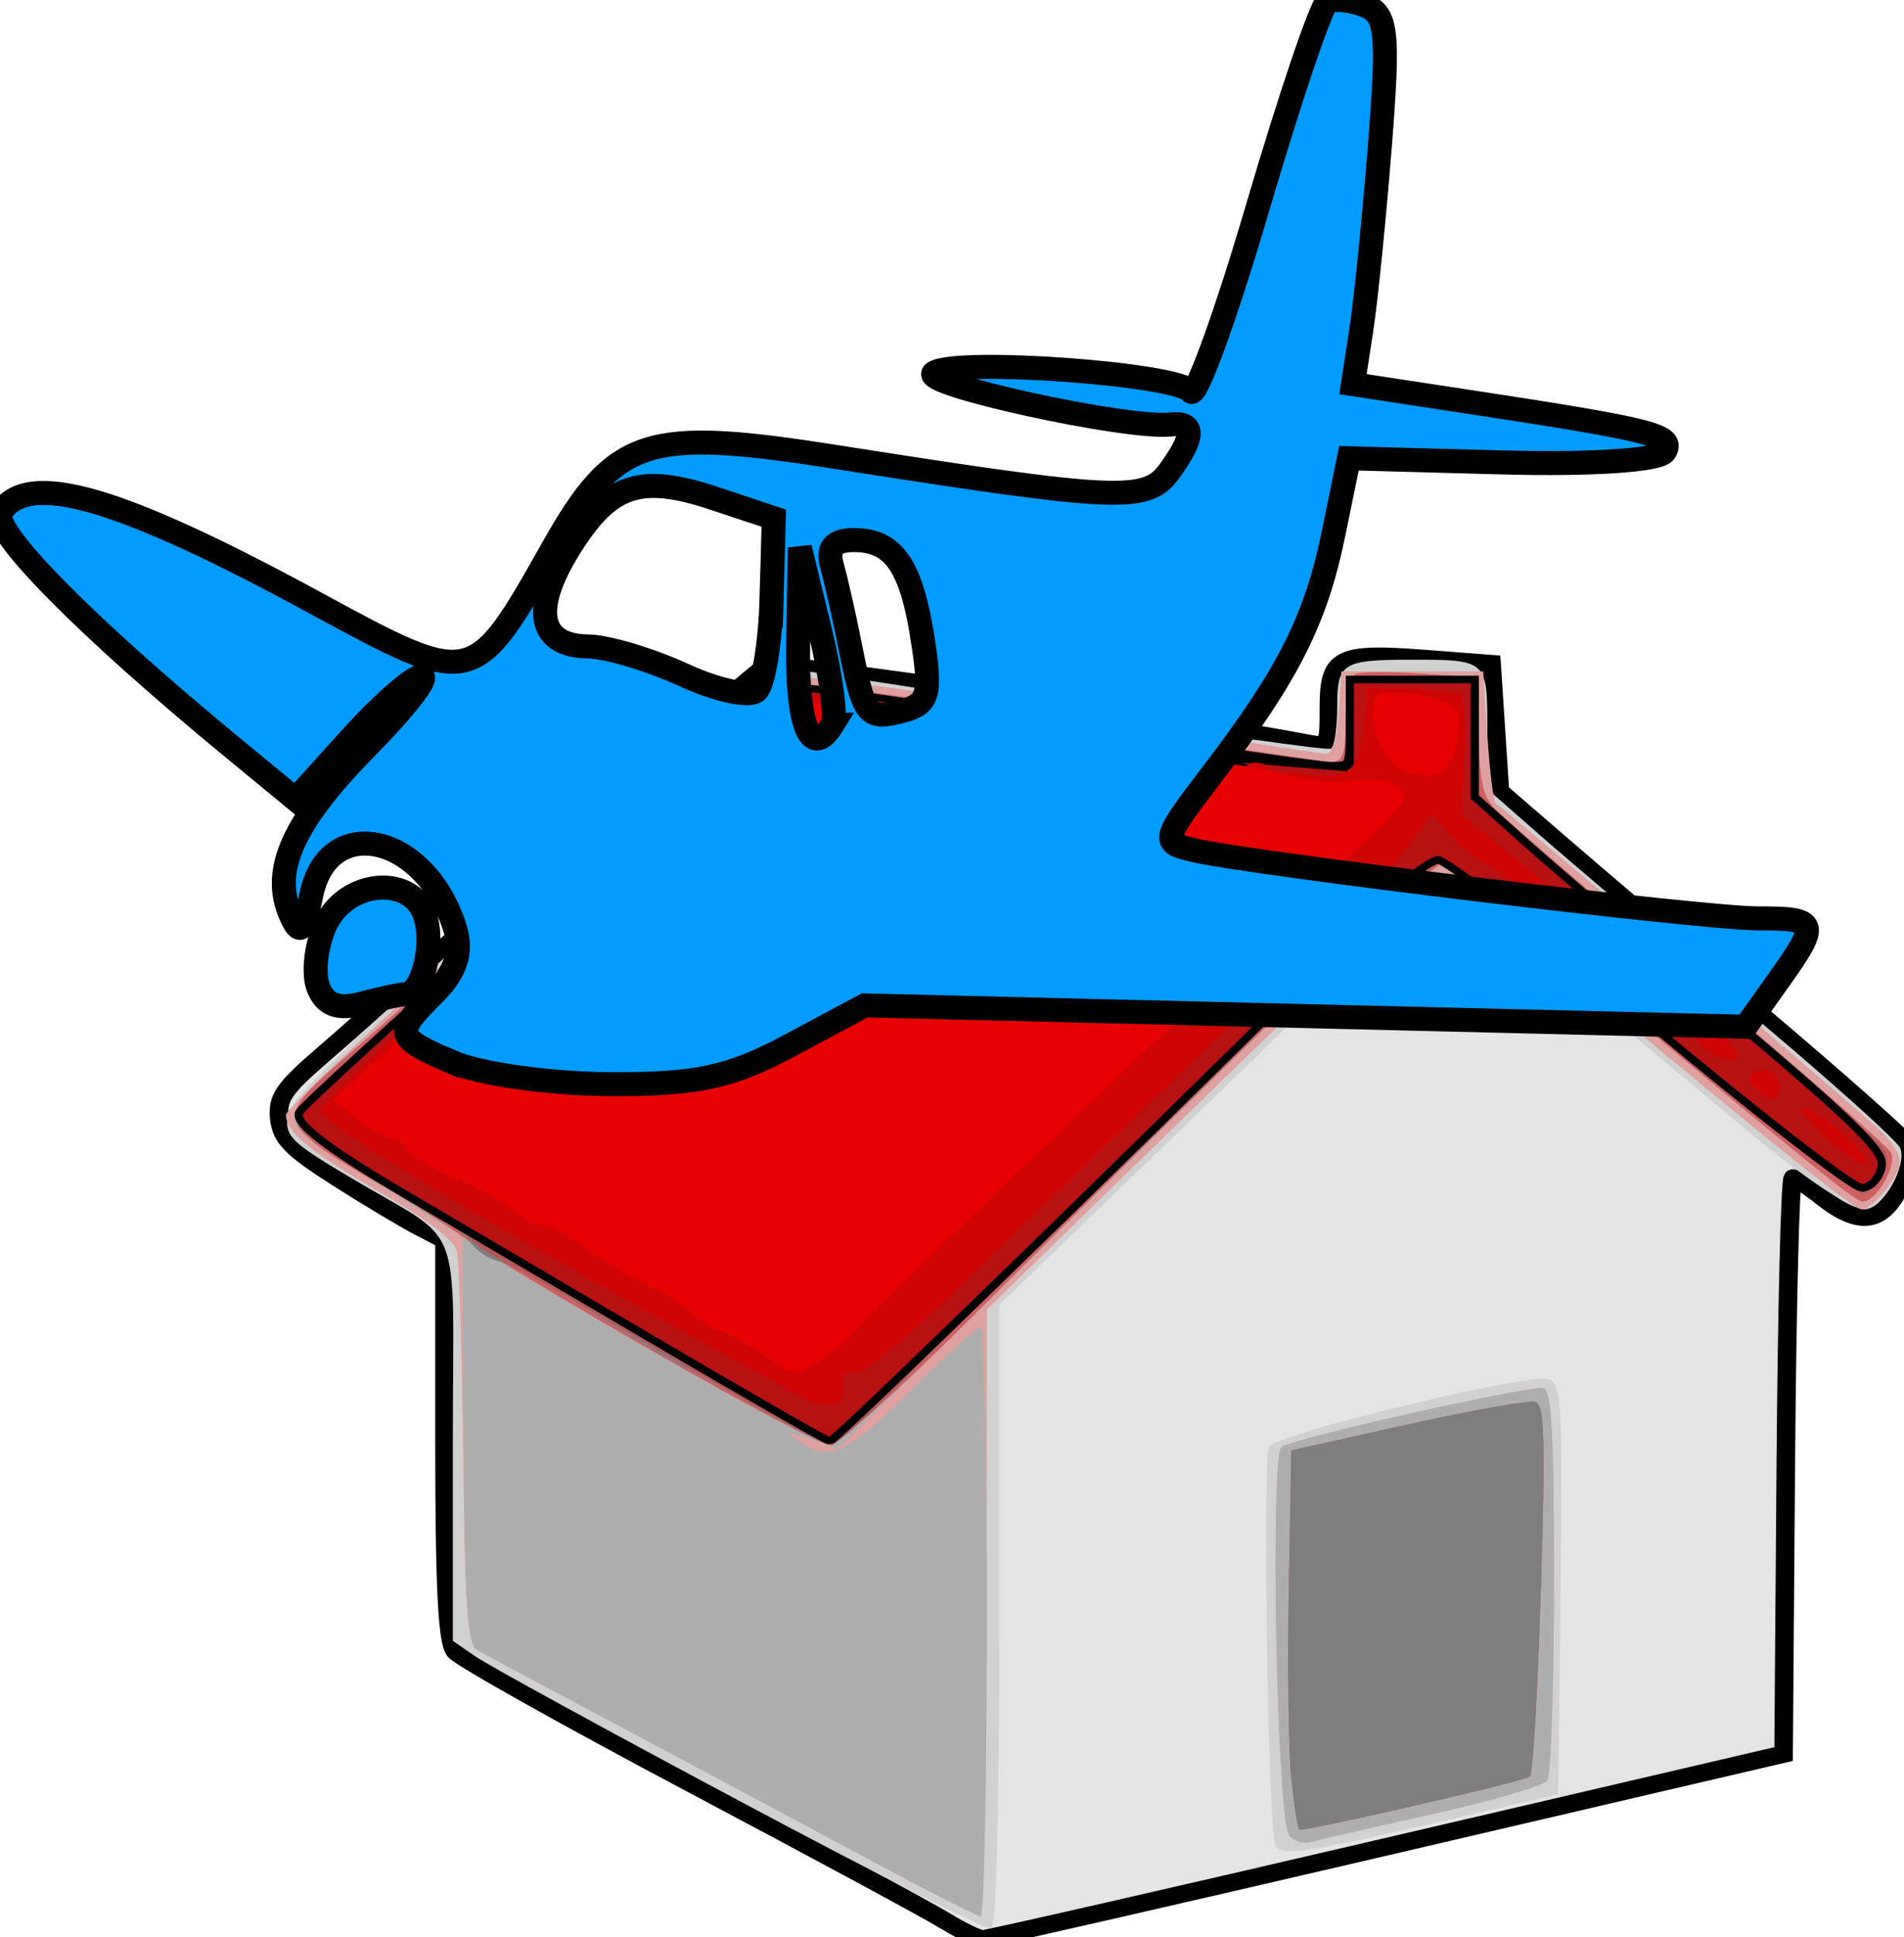<?xml version="1.0" encoding="UTF-8" standalone="no"?>
<!-- Created with Inkscape (http://www.inkscape.org/) -->

<svg
   xmlns:dc="http://purl.org/dc/elements/1.1/"
   xmlns:cc="http://creativecommons.org/ns#"
   xmlns:rdf="http://www.w3.org/1999/02/22-rdf-syntax-ns#"
   xmlns:svg="http://www.w3.org/2000/svg"
   xmlns="http://www.w3.org/2000/svg"
   xmlns:sodipodi="http://sodipodi.sourceforge.net/DTD/sodipodi-0.dtd"
   xmlns:inkscape="http://www.inkscape.org/namespaces/inkscape"
   version="1.1"
   width="31.741"
   height="32.278"
   id="svg3205"
   inkscape:version="0.48.4 r9939"
   sodipodi:docname="icon_plane_house_small.svg">
  <sodipodi:namedview
     pagecolor="#ffffff"
     bordercolor="#666666"
     borderopacity="1"
     objecttolerance="10"
     gridtolerance="10"
     guidetolerance="10"
     inkscape:pageopacity="0"
     inkscape:pageshadow="2"
     inkscape:window-width="708"
     inkscape:window-height="480"
     id="namedview4494"
     showgrid="false"
     inkscape:zoom="7.311555"
     inkscape:cx="15.870483"
     inkscape:cy="9.0951925"
     inkscape:window-x="1492"
     inkscape:window-y="181"
     inkscape:window-maximized="0"
     inkscape:current-layer="layer1" />
  <defs
     id="defs3207" />
  <g
     transform="translate(-100.891,-538.317)"
     id="layer1">
    <g
       transform="matrix(0.27,0,0,0.254,-17.9,500.94)"
       id="g3031">
      <path
         d="m 498.319,273.155 c -0.992,-0.649 -8.062,-4.704 -15.711,-9.011 -7.65,-4.307 -14.198,-8.211 -14.552,-8.676 -0.476,-0.625 -0.644,-4.251 -0.644,-13.906 l 0,-13.061 -1.59,-0.878 c -0.875,-0.483 -3.135,-1.922 -5.022,-3.198 -2.831,-1.914 -3.459,-2.597 -3.587,-3.898 -0.131,-1.334 0.266,-1.962 2.576,-4.08 1.502,-1.377 5.177,-4.839 8.168,-7.693 8.418,-8.033 18.707,-17.577 19.385,-17.981 0.477,-0.284 26.358,3.695 33.258,5.114 1.397,0.287 1.417,0.255 1.417,-2.307 0,-3.332 0.601,-3.66 5.924,-3.227 l 4.121,0.335 0.258,4.192 0.258,4.192 3.606,3.312 c 1.983,1.822 7.547,6.858 12.363,11.192 4.816,4.334 8.956,8.225 9.198,8.645 0.277,0.481 0.105,1.51 -0.465,2.773 -1.091,2.42 -2.504,2.633 -4.776,0.721 -0.842,-0.708 -1.668,-1.288 -1.836,-1.288 -0.168,0 -0.366,8.503 -0.441,18.895 l -0.135,18.895 -24.469,6.065 c -13.458,3.336 -24.7,6.062 -24.984,6.059 -0.283,-0.004 -1.326,-0.537 -2.318,-1.186 z"
         id="path3051"
         style="fill:#e4e4e4;stroke-width:1.146;stroke-miterlimit:4;stroke-dasharray:none;stroke:#000000;stroke-opacity:1" />
      <path
         d="m 485.698,265.338 c -8.216,-4.657 -15.576,-8.935 -16.355,-9.508 l -1.417,-1.041 0,-13.096 c 0,-15.042 0.831,-12.774 -6.343,-17.305 -3.617,-2.285 -4.008,-2.687 -3.863,-3.981 0.127,-1.129 3.348,-4.453 14.973,-15.451 8.146,-7.707 15.101,-14.008 15.454,-14.003 0.353,0.005 8.06,1.254 17.126,2.777 9.066,1.523 16.658,2.664 16.87,2.537 0.212,-0.127 0.386,-1.352 0.386,-2.722 0,-2.917 0.295,-3.115 4.636,-3.115 4.608,0 4.636,0.027 4.636,4.554 l 0,3.929 3.327,3.099 c 1.83,1.704 7.494,6.808 12.587,11.341 5.093,4.533 9.402,8.636 9.577,9.118 0.436,1.201 -1.105,4.019 -2.195,4.013 -0.874,-0.005 -3.784,-2.081 -7.327,-5.228 -11.92,-10.587 -17.737,-15.711 -18.281,-16.104 -0.473,-0.341 -2.301,1.244 -6.513,5.645 -3.221,3.366 -6.322,6.593 -6.893,7.171 -0.57,0.578 -4.047,4.141 -7.726,7.918 l -6.689,6.866 -9.8e-4,20.391 c -6.2e-4,13.159 -0.184,20.439 -0.516,20.527 -0.283,0.075 -7.238,-3.675 -15.454,-8.332 z m 33.009,2.792 c -0.454,-1.432 -0.8,-25.446 -0.376,-26.098 0.55,-0.846 15.961,-4.798 17.214,-4.414 0.844,0.259 0.9,1.253 0.773,13.761 l -0.137,13.482 -6.697,1.647 c -9.231,2.27 -10.51,2.463 -10.776,1.624 z"
         id="path3049"
         style="fill:#d1d1d1" />
      <path
         d="m 493.94,269.313 c -3.4,-1.943 -10.122,-5.76 -14.939,-8.483 -4.816,-2.722 -9.105,-5.155 -9.53,-5.406 -0.646,-0.382 -0.795,-2.471 -0.908,-12.764 -0.075,-6.769 -0.247,-12.804 -0.382,-13.411 -0.155,-0.694 -1.729,-2.014 -4.243,-3.558 -4.811,-2.955 -6.315,-4.244 -6.315,-5.417 0,-0.768 28.114,-27.832 29.962,-28.844 0.378,-0.207 8.106,0.87 17.172,2.393 9.066,1.523 16.762,2.774 17.101,2.778 0.383,0.005 0.676,-1.019 0.773,-2.696 l 0.156,-2.704 4.379,0 4.379,0 0.258,4.209 c 0.142,2.315 0.373,4.309 0.515,4.432 3.936,3.404 22.808,20.474 23.811,21.538 0.916,0.971 1.291,1.803 1.081,2.396 -0.399,1.126 -1.731,2.711 -2.278,2.711 -0.509,0 -5.583,-4.31 -16.375,-13.908 -4.619,-4.108 -8.718,-7.651 -9.109,-7.874 -0.694,-0.395 -2.66,1.537 -22.768,22.367 l -5.785,5.993 0,19.892 c 0,10.941 -0.174,19.891 -0.386,19.89 -0.212,-10e-4 -3.168,-1.592 -6.568,-3.535 z m 25.637,-1.731 c -0.775,-0.973 -1.217,-25.028 -0.47,-25.516 0.974,-0.636 15.481,-4.084 16.171,-3.844 0.491,0.171 0.642,3.169 0.636,12.661 -0.004,6.84 -0.187,12.718 -0.405,13.062 -0.219,0.344 -3.402,1.336 -7.075,2.204 -3.673,0.868 -7.05,1.693 -7.506,1.833 -0.456,0.14 -1.064,-0.04 -1.351,-0.401 z"
         id="path3047"
         style="fill:#dea19f" />
      <path
         d="m 493.94,269.313 c -3.4,-1.943 -10.122,-5.76 -14.939,-8.483 -4.816,-2.722 -9.105,-5.155 -9.53,-5.406 -0.651,-0.385 -0.787,-2.552 -0.863,-13.795 l -0.09,-13.338 -4.031,-2.666 c -6.007,-3.972 -6.349,-4.256 -6.349,-5.273 0,-0.515 1.217,-2.059 2.704,-3.432 1.487,-1.373 7.999,-7.49 14.469,-13.593 6.471,-6.103 12.042,-11.254 12.381,-11.446 0.339,-0.192 8.026,0.907 17.082,2.444 9.056,1.537 16.872,2.795 17.368,2.797 0.747,0.002 0.901,-0.472 0.901,-2.775 0,-1.756 0.237,-2.863 0.644,-3.009 0.354,-0.127 2.209,-0.125 4.121,0.005 l 3.477,0.236 0,3.746 c 0,2.828 0.221,4.001 0.901,4.786 0.496,0.572 6.117,5.727 12.492,11.455 6.375,5.728 11.783,10.746 12.018,11.15 0.459,0.79 -0.847,3.256 -1.725,3.256 -0.468,0 -3.196,-2.351 -19.261,-16.598 -3.425,-3.038 -6.489,-5.53 -6.808,-5.538 -0.319,-0.008 -6.694,6.412 -14.166,14.266 -7.472,7.855 -15.718,16.487 -18.324,19.182 l -4.739,4.901 -1.7,-0.622 c -1.534,-0.561 -1.602,-0.548 -0.7,0.135 1.854,1.404 2.958,0.87 6.956,-3.365 2.14,-2.267 4.066,-4.121 4.278,-4.121 0.212,3.8e-4 0.386,8.693 0.386,19.318 0,10.624 -0.174,19.316 -0.386,19.315 -0.212,-10e-4 -3.168,-1.592 -6.568,-3.535 z m 25.637,-1.731 c -0.775,-0.973 -1.217,-25.028 -0.47,-25.516 0.974,-0.636 15.481,-4.084 16.171,-3.844 0.491,0.171 0.642,3.169 0.636,12.661 -0.004,6.84 -0.187,12.718 -0.405,13.062 -0.219,0.344 -3.402,1.336 -7.075,2.204 -3.673,0.868 -7.05,1.693 -7.506,1.833 -0.456,0.14 -1.064,-0.04 -1.351,-0.401 z"
         id="path3045"
         style="fill:#afaeae" />
      <path
         d="m 519.708,263.964 c -0.18,-1.771 -0.257,-7.37 -0.17,-12.443 l 0.158,-9.224 7.212,-1.707 c 3.966,-0.939 7.512,-1.601 7.88,-1.472 0.535,0.189 0.599,2.622 0.322,12.219 -0.19,6.591 -0.496,12.151 -0.68,12.356 -0.251,0.28 -13.344,3.491 -14.233,3.491 -0.089,0 -0.309,-1.449 -0.489,-3.22 z m -39.425,-28.158 c -5.521,-3.375 -10.734,-6.702 -11.584,-7.392 -0.85,-0.691 -3.168,-2.257 -5.151,-3.481 -6.516,-4.022 -6.637,-4.381 -2.704,-8.011 1.487,-1.373 7.999,-7.49 14.469,-13.593 6.471,-6.103 12.042,-11.254 12.381,-11.446 0.339,-0.192 8.026,0.907 17.082,2.444 9.056,1.537 16.872,2.795 17.368,2.797 0.747,0.002 0.901,-0.472 0.901,-2.775 0,-1.756 0.237,-2.863 0.644,-3.009 0.354,-0.127 2.209,-0.125 4.121,0.005 l 3.477,0.236 0,3.746 c 0,2.828 0.221,4.001 0.901,4.786 0.496,0.572 6.117,5.727 12.492,11.455 6.375,5.728 11.783,10.746 12.018,11.15 0.459,0.79 -0.847,3.256 -1.725,3.256 -0.468,0 -3.196,-2.351 -19.261,-16.598 -3.425,-3.038 -6.477,-5.53 -6.783,-5.538 -0.522,-0.014 -12.832,12.626 -29.493,30.282 -4.06,4.303 -7.772,7.823 -8.248,7.823 -0.476,0 -5.384,-2.762 -10.905,-6.137 z"
         id="path3043"
         style="fill:#d05f60" />
      <path
         d="m 519.708,263.964 c -0.18,-1.771 -0.257,-7.37 -0.17,-12.443 l 0.158,-9.224 7.212,-1.707 c 3.966,-0.939 7.512,-1.601 7.88,-1.472 0.535,0.189 0.599,2.622 0.322,12.219 -0.19,6.591 -0.496,12.151 -0.68,12.356 -0.251,0.28 -13.344,3.491 -14.233,3.491 -0.089,0 -0.309,-1.449 -0.489,-3.22 z M 486.636,239.437 c -2.269,-1.378 -4.336,-2.595 -4.592,-2.704 -0.257,-0.109 -1.857,-1.108 -3.557,-2.22 -5.665,-3.705 -6.689,-4.312 -7.856,-4.659 -0.638,-0.189 -1.388,-0.771 -1.667,-1.293 -0.279,-0.522 -2.712,-2.303 -5.406,-3.957 -3.173,-1.949 -4.899,-3.327 -4.901,-3.912 -10e-4,-0.497 1.678,-2.484 3.732,-4.416 2.054,-1.932 8.65,-8.16 14.658,-13.84 8.766,-8.288 11.156,-10.288 12.105,-10.128 0.65,0.109 8.042,1.354 16.425,2.766 8.383,1.412 15.859,2.567 16.613,2.567 1.316,0 1.37,-0.112 1.37,-2.803 0,-1.542 0.174,-2.886 0.386,-2.988 0.212,-0.102 1.835,-0.095 3.606,0.015 l 3.22,0.201 0,3.462 c 0,2.005 0.271,3.794 0.644,4.251 0.604,0.74 6.06,5.728 18.158,16.599 2.833,2.546 5.599,5.041 6.145,5.545 0.841,0.775 0.902,1.118 0.397,2.226 -0.328,0.72 -0.858,1.31 -1.176,1.31 -0.319,0 -4.183,-3.187 -8.586,-7.083 -4.404,-3.896 -10.04,-8.88 -12.526,-11.075 -2.486,-2.196 -4.73,-3.992 -4.989,-3.992 -0.457,0 -22.41,22.799 -32.11,33.348 -2.667,2.901 -5.101,5.277 -5.408,5.28 -0.307,0.003 -2.416,-1.122 -4.685,-2.5 z"
         id="path3041"
         style="fill:#7e7e7e" />
      <path
         d="m 485.398,238.665 c -2.951,-1.803 -6.872,-4.234 -8.714,-5.403 -1.842,-1.169 -4.276,-2.622 -5.409,-3.229 -1.133,-0.607 -2.236,-1.402 -2.45,-1.768 -0.214,-0.366 -2.589,-2.016 -5.277,-3.668 -3.166,-1.945 -4.889,-3.321 -4.891,-3.906 -10e-4,-0.497 1.678,-2.484 3.732,-4.416 2.054,-1.932 8.65,-8.16 14.658,-13.84 8.766,-8.288 11.156,-10.288 12.105,-10.128 0.65,0.109 8.042,1.354 16.425,2.766 8.383,1.412 15.859,2.567 16.613,2.567 1.316,0 1.37,-0.112 1.37,-2.803 0,-1.542 0.174,-2.886 0.386,-2.988 0.212,-0.102 1.835,-0.095 3.606,0.015 l 3.22,0.201 0,3.462 c 0,2.005 0.271,3.794 0.644,4.251 0.604,0.74 6.06,5.728 18.158,16.599 2.833,2.546 5.599,5.041 6.145,5.545 0.841,0.775 0.902,1.118 0.397,2.226 -0.328,0.72 -0.858,1.31 -1.176,1.31 -0.319,0 -4.183,-3.187 -8.586,-7.083 -4.404,-3.896 -10.04,-8.88 -12.526,-11.075 -2.486,-2.196 -4.73,-3.992 -4.989,-3.992 -0.457,0 -22.41,22.799 -32.11,33.348 -2.667,2.901 -5.101,5.277 -5.408,5.28 -0.307,0.003 -2.973,-1.469 -5.924,-3.272 z"
         id="path3039"
         style="fill:#b65859" />
      <path
         d="m 479.986,234.566 c -5.975,-3.734 -12.697,-7.931 -14.939,-9.326 -4.22,-2.627 -6.393,-4.319 -6.393,-4.978 0,-0.21 6.526,-6.544 14.503,-14.076 11.74,-11.086 14.773,-13.695 15.92,-13.695 0.78,0 8.22,1.158 16.534,2.574 8.314,1.416 15.754,2.575 16.533,2.576 1.374,0.002 1.417,-0.084 1.417,-2.831 l 0,-2.833 3.606,0 3.606,0 0,3.782 0,3.782 3.22,3.057 c 1.771,1.681 7.462,6.85 12.647,11.485 7.292,6.519 9.392,8.674 9.272,9.511 -0.086,0.596 -0.503,1.148 -0.928,1.228 -0.425,0.08 -6.266,-4.728 -12.98,-10.684 -7.07,-6.271 -12.633,-10.829 -13.219,-10.829 -0.582,0 -2.288,1.385 -4.019,3.262 -7.072,7.671 -33.295,34.854 -33.591,34.821 -0.178,-0.02 -5.213,-3.091 -11.188,-6.825 z"
         id="path3037"
         style="fill:#e80000;stroke:#000000;stroke-opacity:1" />
      <path
         d="m 479.986,234.566 c -5.975,-3.734 -12.697,-7.931 -14.939,-9.326 -4.22,-2.627 -6.393,-4.319 -6.393,-4.978 0,-0.21 6.526,-6.544 14.503,-14.076 12.615,-11.912 14.71,-13.693 16.098,-13.679 2.717,0.026 27.483,4.523 25.187,4.573 -1.19,0.026 -3.276,-0.167 -4.636,-0.428 -5.991,-1.154 -11.599,-2.152 -16.378,-2.914 l -5.149,-0.821 -1.328,1.591 c -0.73,0.875 -1.563,1.591 -1.851,1.591 -0.287,0 -1.478,0.985 -2.646,2.189 -1.168,1.204 -4.72,4.623 -7.892,7.598 -3.173,2.975 -7.635,7.216 -9.917,9.424 l -4.148,4.015 1.525,1.246 c 0.839,0.685 1.822,1.255 2.185,1.265 0.363,0.01 0.785,0.345 0.938,0.744 0.153,0.399 1.432,1.221 2.842,1.828 1.41,0.607 3.016,1.555 3.569,2.108 0.553,0.553 1.377,1.005 1.832,1.005 0.455,0 1.672,0.665 2.704,1.477 1.032,0.812 2.847,1.968 4.031,2.568 1.185,0.6 2.314,1.35 2.51,1.666 0.195,0.316 1.08,0.901 1.967,1.3 0.886,0.399 2.235,1.222 2.998,1.829 1.36,1.082 1.415,1.086 2.833,0.157 0.795,-0.521 1.882,-1.5 2.414,-2.177 0.533,-0.676 7.023,-7.334 14.424,-14.795 7.4,-7.461 13.833,-13.992 14.295,-14.515 0.462,-0.522 1.795,-1.849 2.962,-2.948 1.167,-1.099 2.123,-2.3 2.123,-2.67 0,-0.887 -1.736,-1.405 -3.489,-1.04 -0.773,0.161 -2.564,-0.039 -3.981,-0.445 l -2.576,-0.737 3.477,0.297 3.477,0.297 0,-2.904 0,-2.904 3.606,0 3.606,0 0,3.782 0,3.782 3.22,3.057 c 1.771,1.681 7.462,6.85 12.647,11.485 7.292,6.519 9.392,8.674 9.272,9.511 -0.086,0.596 -0.503,1.148 -0.928,1.228 -0.425,0.08 -6.266,-4.728 -12.98,-10.684 -7.07,-6.271 -12.633,-10.829 -13.219,-10.829 -0.582,0 -2.288,1.385 -4.019,3.262 -7.072,7.671 -33.295,34.854 -33.591,34.821 -0.178,-0.02 -5.213,-3.091 -11.188,-6.825 z M 529.033,197.763 c 0.766,-0.501 1.329,-3.304 0.821,-4.089 -0.22,-0.341 -1.375,-0.775 -2.566,-0.966 -1.718,-0.275 -2.23,-0.178 -2.478,0.47 -0.537,1.399 0.752,4.377 2,4.62 0.621,0.121 1.246,0.247 1.387,0.282 0.142,0.034 0.518,-0.108 0.837,-0.316 z"
         id="path3035"
         style="fill:#b81113" />
      <path
         d="m 489.562,238.857 c -18.432,-10.716 -29.826,-17.921 -29.858,-18.881 -0.021,-0.627 18.195,-18.213 18.864,-18.213 0.217,0 -1.901,2.144 -4.707,4.765 -2.806,2.621 -6.961,6.572 -9.233,8.78 l -4.131,4.015 1.525,1.246 c 0.839,0.685 1.822,1.255 2.185,1.265 0.363,0.01 0.785,0.345 0.938,0.744 0.153,0.399 1.432,1.221 2.842,1.828 1.41,0.607 3.016,1.555 3.569,2.108 0.553,0.553 1.377,1.005 1.832,1.005 0.455,0 1.672,0.665 2.704,1.477 1.032,0.812 2.847,1.968 4.031,2.568 1.185,0.6 2.314,1.35 2.51,1.666 0.195,0.316 1.08,0.901 1.967,1.3 0.886,0.399 2.235,1.222 2.998,1.829 1.36,1.082 1.415,1.086 2.833,0.157 0.795,-0.521 1.882,-1.5 2.414,-2.177 0.533,-0.676 7.023,-7.334 14.424,-14.795 7.4,-7.461 13.833,-13.992 14.295,-14.515 0.462,-0.522 1.795,-1.849 2.962,-2.948 1.167,-1.099 2.123,-2.3 2.123,-2.67 0,-0.889 -1.74,-1.405 -3.489,-1.035 -0.773,0.164 -2.1,0.07 -2.95,-0.208 -1.404,-0.46 -1.354,-0.481 0.556,-0.229 2.573,0.339 3.178,-0.265 3.401,-3.4 l 0.164,-2.308 2.781,0.119 c 1.529,0.066 2.919,0.257 3.087,0.426 0.169,0.169 0.242,1.996 0.163,4.061 l -0.144,3.754 1.95,1.677 c 1.073,0.923 3.775,3.33 6.005,5.35 2.23,2.02 4.374,3.858 4.765,4.084 0.391,0.227 0.711,0.632 0.711,0.901 0,1.146 -1.618,0.311 -4.296,-2.215 -3.535,-3.335 -6.872,-6.161 -7.994,-6.77 -0.465,-0.253 -1.33,-1.044 -1.922,-1.76 l -1.076,-1.3 -1.63,2.369 c -0.897,1.303 -2.311,2.854 -3.144,3.447 -0.833,0.593 -1.659,1.535 -1.836,2.095 -0.178,0.559 -0.771,1.017 -1.318,1.017 -0.548,0 -0.996,0.247 -0.996,0.55 0,0.599 -3.113,4.044 -9.53,10.547 -2.267,2.297 -6.849,7.008 -10.183,10.469 -3.899,4.047 -6.381,6.239 -6.954,6.144 -0.661,-0.111 -0.85,0.151 -0.731,1.01 0.172,1.235 -0.961,1.532 -2.479,0.649 z M 529.033,197.763 c 0.766,-0.501 1.329,-3.304 0.821,-4.089 -0.22,-0.341 -1.375,-0.775 -2.566,-0.966 -1.718,-0.275 -2.23,-0.178 -2.478,0.47 -0.537,1.399 0.752,4.377 2,4.62 0.621,0.121 1.246,0.247 1.387,0.282 0.142,0.034 0.518,-0.108 0.837,-0.316 z m 23.646,24.04 c -1.126,-1.106 -1.76,-2.011 -1.409,-2.011 0.921,0 4.483,3.388 3.925,3.732 -0.258,0.159 -1.39,-0.615 -2.516,-1.721 z m -4.354,-3.253 c -0.412,-0.497 -0.432,-0.832 -0.063,-1.061 0.719,-0.445 1.57,0.122 1.57,1.045 0,0.946 -0.729,0.953 -1.507,0.015 z m -3.307,-2.791 c -0.906,-1.001 -1.134,-2.149 -0.427,-2.149 0.5,0 2.665,2.224 2.665,2.738 0,0.702 -1.405,0.332 -2.238,-0.589 z m -64.471,-16.027 c 0.567,-0.647 2.576,-2.549 4.465,-4.225 l 3.435,-3.048 5.837,0.995 c 3.211,0.547 5.316,1.018 4.678,1.046 -0.637,0.028 -3.301,-0.319 -5.918,-0.77 l -4.76,-0.821 -1.331,1.594 c -0.732,0.877 -1.577,1.594 -1.877,1.594 -0.301,0 -1.355,0.895 -2.344,1.99 -0.989,1.094 -2.117,2.177 -2.507,2.407 -0.39,0.229 -0.246,-0.113 0.321,-0.76 z m 36.456,-2.402 c 0.171,-0.171 0.615,-0.189 0.987,-0.041 0.411,0.164 0.289,0.287 -0.311,0.311 -0.543,0.022 -0.847,-0.099 -0.676,-0.271 z m -9.384,-1.035 c -4.696,-0.851 -5.817,-1.282 -2.337,-0.898 3.778,0.417 9.523,1.608 7.718,1.6 -0.85,-0.004 -3.271,-0.32 -5.381,-0.702 z m -7.1,-1.54 c 0.171,-0.171 0.615,-0.189 0.987,-0.041 0.411,0.164 0.289,0.286 -0.311,0.311 -0.543,0.022 -0.847,-0.099 -0.676,-0.271 z"
         id="path3033"
         style="fill:#cf0405" />
    </g>
    <path
       d="m 108.433,556.017 c -0.965,-0.419 -0.979,-0.473 -0.302,-1.15 0.36,-0.36 0.466,-0.686 0.348,-1.072 -0.481,-1.579 -2.121,-1.958 -2.401,-0.554 -0.122,0.615 -0.187,0.674 -0.344,0.315 -0.323,-0.74 0.043,-1.547 1.266,-2.787 0.642,-0.651 1.056,-1.184 0.919,-1.184 -0.136,0 -0.665,0.462 -1.175,1.026 l -0.927,1.026 -1.056,-0.87 c -2.449,-2.017 -4.035,-3.624 -3.858,-3.911 0.44,-0.713 1.968,-0.273 5.25,1.51 2.629,1.428 2.632,1.428 3.957,-0.921 1.039,-1.841 1.559,-2.009 4.698,-1.517 4.723,0.742 5.196,0.762 5.575,0.244 0.424,-0.581 0.432,-0.828 0.025,-0.782 -0.727,0.081 -4.232,-0.686 -3.945,-0.863 0.402,-0.248 4.09,0.022 4.281,0.314 0.08,0.123 0.582,-1.261 1.116,-3.075 0.533,-1.814 1.053,-3.35 1.155,-3.413 0.102,-0.063 0.38,-0.04 0.618,0.051 0.381,0.146 0.412,0.423 0.262,2.333 -0.094,1.192 -0.233,2.575 -0.31,3.074 l -0.139,0.907 1.98,0.302 c 3.029,0.462 3.383,0.553 3.217,0.822 -0.09,0.145 -1.219,0.22 -2.709,0.18 l -2.555,-0.069 -0.256,1.249 c -0.294,1.434 -0.751,2.344 -2.004,3.985 -0.871,1.142 -0.878,1.167 -0.326,1.296 0.974,0.228 8.483,1.136 9.397,1.136 1.024,0 1.043,0.061 0.337,1.053 l -0.536,0.753 -7.343,-0.178 -7.343,-0.178 -1.235,0.661 c -1.009,0.54 -1.563,0.659 -3.026,0.651 -0.985,-0.005 -2.159,-0.17 -2.61,-0.366 z m 6.335,-5.625 c 0.069,-0.111 -0.025,-0.82 -0.209,-1.576 l -0.334,-1.374 -0.028,1.576 c -0.025,1.4 0.209,1.961 0.572,1.374 z m 1.508,-1.403 c -0.189,-1.242 -0.485,-1.673 -1.146,-1.673 -0.346,0 -0.454,0.13 -0.366,0.441 0.068,0.243 0.203,0.838 0.299,1.324 0.232,1.171 0.284,1.235 0.87,1.082 0.435,-0.114 0.481,-0.272 0.344,-1.174 z m -2.522,-0.697 0.036,-1.341 -0.982,-0.327 c -1.258,-0.419 -1.765,-0.245 -2.434,0.838 -0.624,1.01 -0.505,1.617 0.319,1.626 0.316,0.004 1.029,0.216 1.584,0.471 0.555,0.256 1.106,0.377 1.224,0.269 0.119,-0.108 0.232,-0.799 0.252,-1.537 z m -7.558,6.475 c -0.089,-0.233 -0.036,-0.699 0.118,-1.037 0.344,-0.756 1.442,-0.851 1.666,-0.146 0.155,0.488 -0.05,1.294 -0.331,1.3 -0.089,10e-4 -0.416,0.071 -0.726,0.155 -0.393,0.105 -0.614,0.023 -0.727,-0.272 z"
       id="path3099"
       style="fill:#009bff;fill-opacity:1;stroke-width:0.4;stroke-miterlimit:4;stroke-dasharray:none;stroke:#000000;stroke-opacity:1" />
  </g>
</svg>
